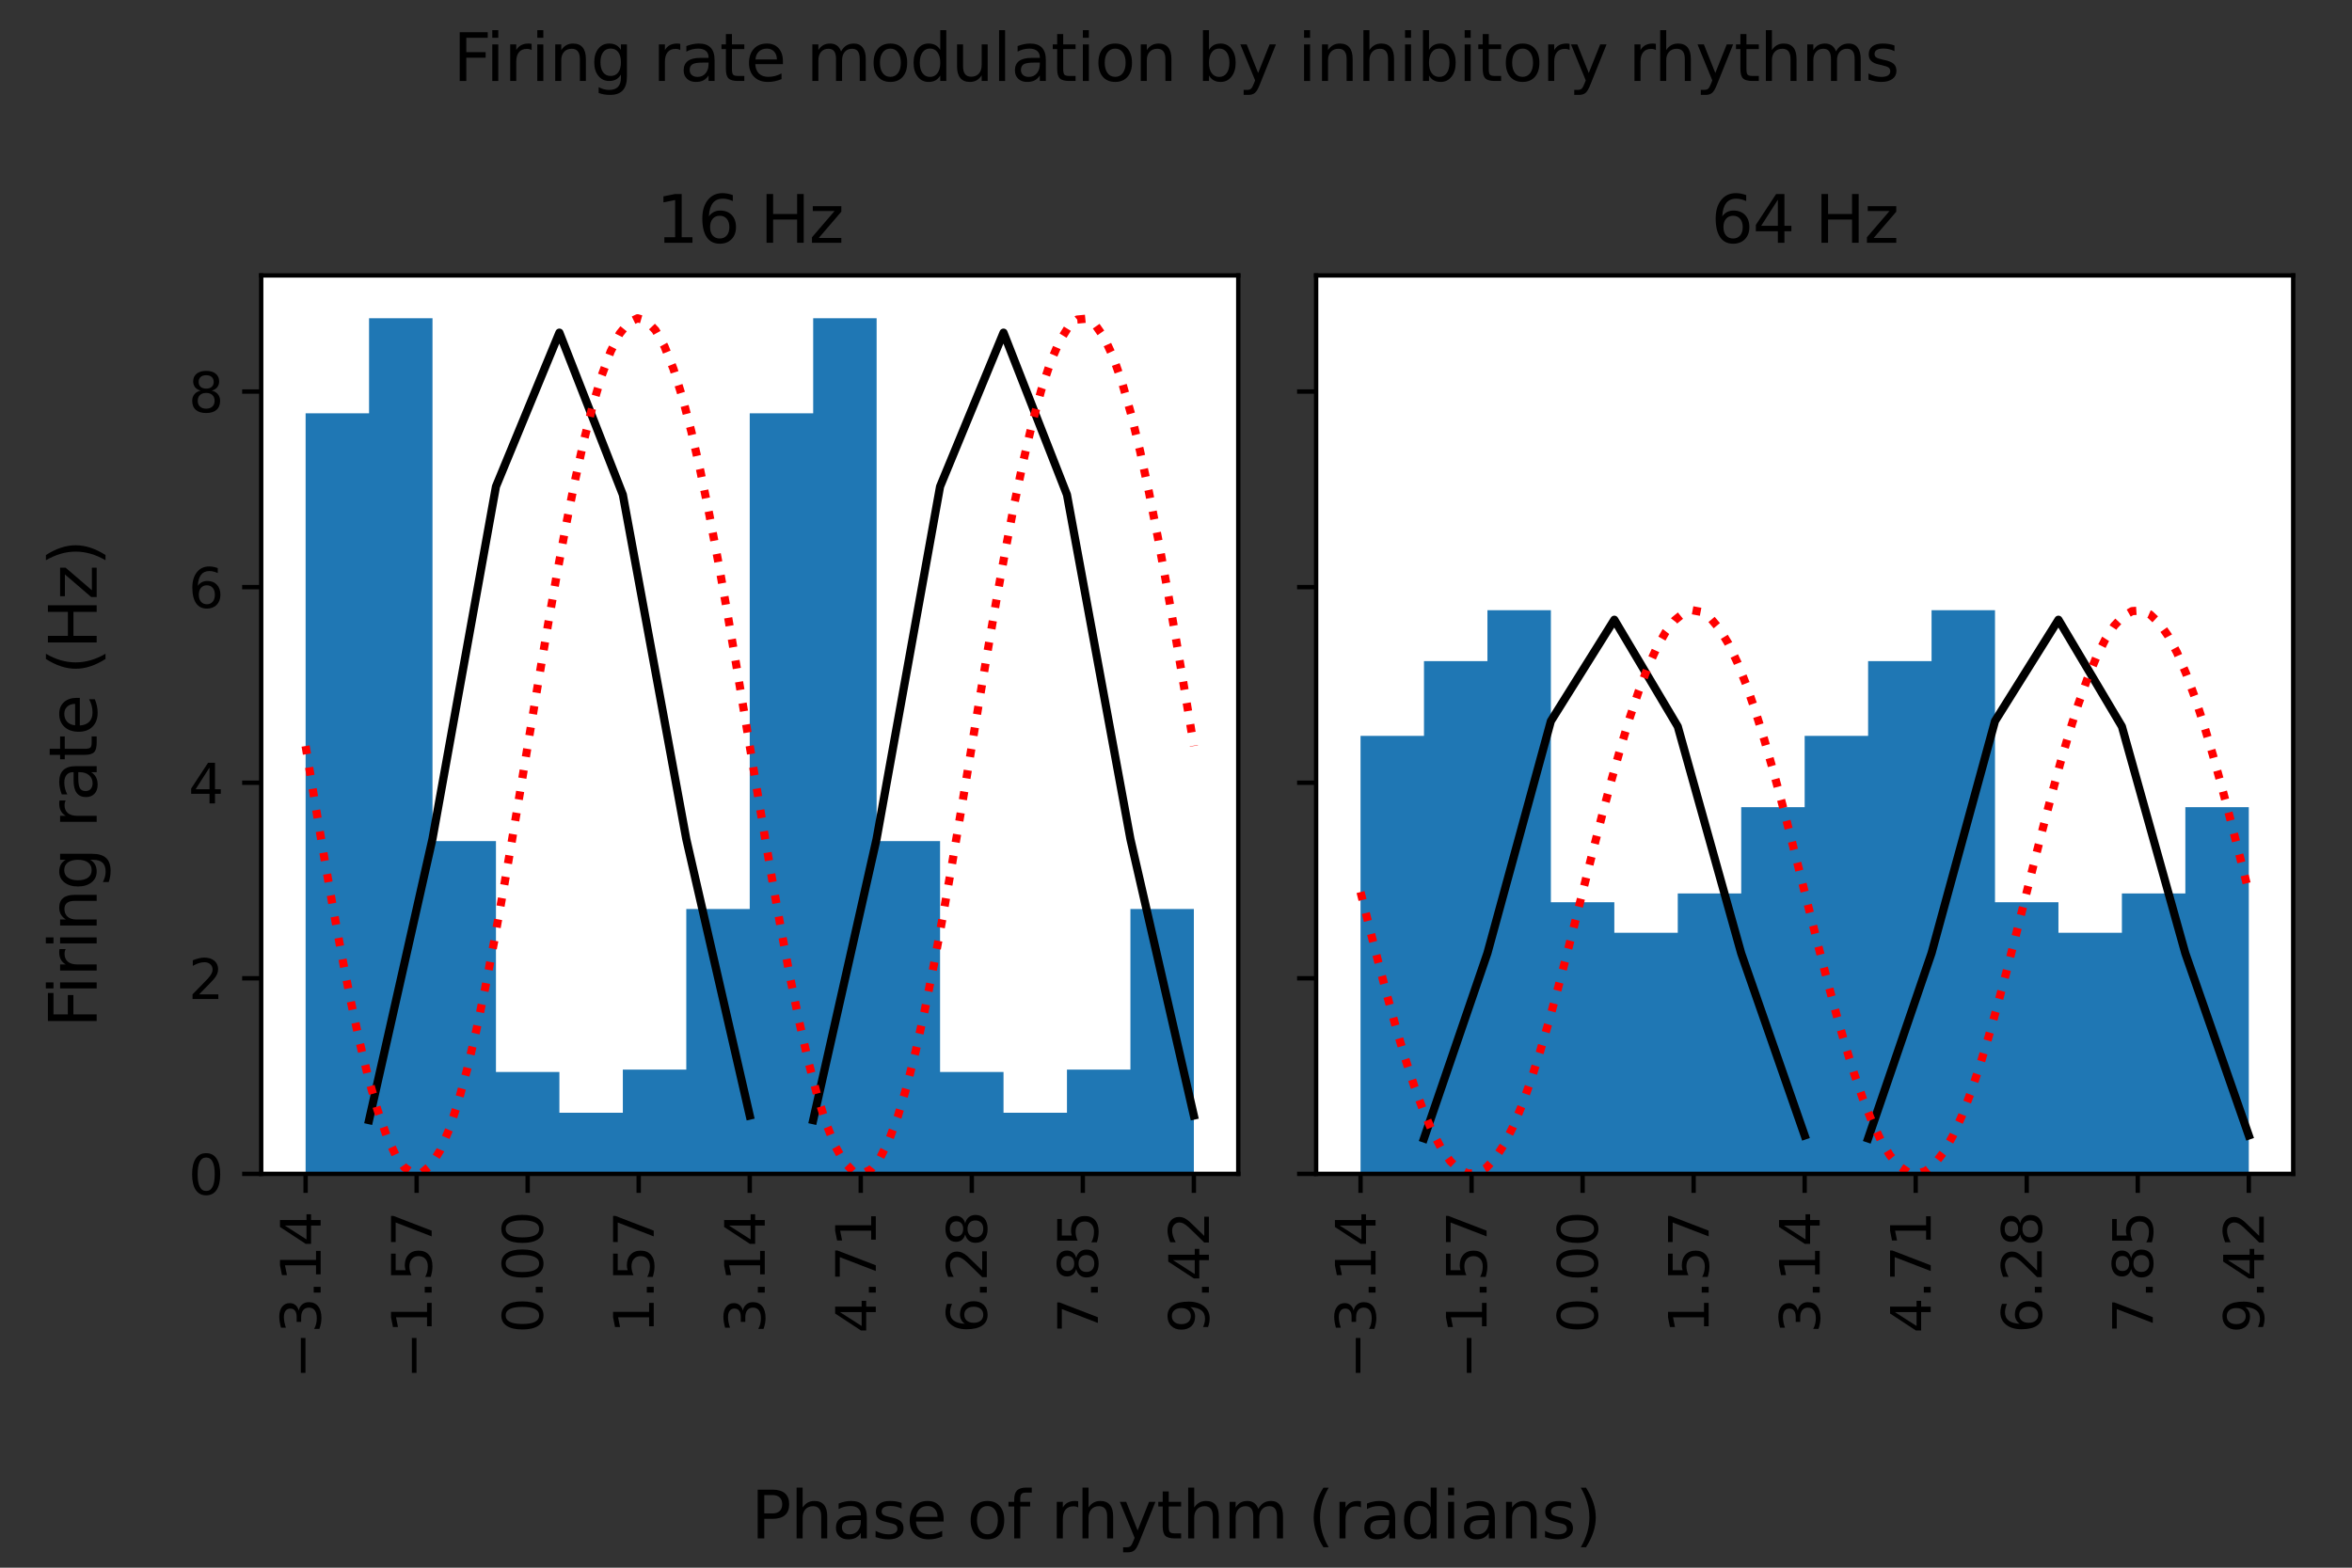 <?xml version="1.0" encoding="utf-8" standalone="no"?>
<!DOCTYPE svg PUBLIC "-//W3C//DTD SVG 1.1//EN"
  "http://www.w3.org/Graphics/SVG/1.1/DTD/svg11.dtd">
<svg xmlns:xlink="http://www.w3.org/1999/xlink" width="432pt" height="288pt" viewBox="0 0 432 288" xmlns="http://www.w3.org/2000/svg" version="1.1">
 <rect x="0" y="0" width="432" height="288" fill="#333333" stroke="none"/>
 <defs>
  <style type="text/css">*{stroke-linejoin: round; stroke-linecap: butt}</style>
 </defs>
 <g id="figure_1">
  <g id="patch_1">
   <path d="M 0 288 
L 432 288 
L 432 0 
L 0 0 
L 0 288 
z
" style="fill: none"/>
  </g>
  <g id="axes_1">
   <g id="patch_2">
    <path d="M 47.975 215.65 
L 227.438 215.65 
L 227.438 50.6 
L 47.975 50.6 
z
" style="fill: #ffffff"/>
   </g>
   <g id="patch_3">
    <path d="M 56.132 215.65 
L 56.132 75.925 
L 67.786 75.925 
L 67.786 58.46 
L 79.439 58.46 
L 79.439 154.52 
L 91.093 154.52 
L 91.093 196.937 
L 102.746 196.937 
L 102.746 204.422 
L 114.399 204.422 
L 114.399 196.497 
L 126.053 196.497 
L 126.053 166.996 
L 137.706 166.996 
L 137.706 75.925 
L 149.36 75.925 
L 149.36 58.46 
L 161.013 58.46 
L 161.013 154.52 
L 172.666 154.52 
L 172.666 196.937 
L 184.32 196.937 
L 184.32 204.422 
L 195.973 204.422 
L 195.973 196.497 
L 207.627 196.497 
L 207.627 166.996 
L 219.28 166.996 
L 219.28 215.65 
" clip-path="url(#p071b1a16ff)" style="fill: #1f77b4"/>
   </g>
   <g id="matplotlib.axis_1">
    <g id="xtick_1">
     <g id="line2d_1">
      <defs>
       <path id="m18dd0e3ce3" d="M 0 0 
L 0 3.5 
" style="stroke: #000000; stroke-width: 0.8"/>
      </defs>
      <g>
       <use xlink:href="#m18dd0e3ce3" x="56.132" y="215.65" style="stroke: #000000; stroke-width: 0.8"/>
      </g>
     </g>
     <g id="text_1">
      <!-- −3.14 -->
      <g transform="translate(58.892 253.295)rotate(-90)scale(0.1 -0.1)">
       <defs>
        <path id="DejaVuSans-2212" d="M 678 2272 
L 4684 2272 
L 4684 1741 
L 678 1741 
L 678 2272 
z
" transform="scale(0.016)"/>
        <path id="DejaVuSans-33" d="M 2597 2516 
Q 3050 2419 3304 2112 
Q 3559 1806 3559 1356 
Q 3559 666 3084 287 
Q 2609 -91 1734 -91 
Q 1441 -91 1130 -33 
Q 819 25 488 141 
L 488 750 
Q 750 597 1062 519 
Q 1375 441 1716 441 
Q 2309 441 2620 675 
Q 2931 909 2931 1356 
Q 2931 1769 2642 2001 
Q 2353 2234 1838 2234 
L 1294 2234 
L 1294 2753 
L 1863 2753 
Q 2328 2753 2575 2939 
Q 2822 3125 2822 3475 
Q 2822 3834 2567 4026 
Q 2313 4219 1838 4219 
Q 1578 4219 1281 4162 
Q 984 4106 628 3988 
L 628 4550 
Q 988 4650 1302 4700 
Q 1616 4750 1894 4750 
Q 2613 4750 3031 4423 
Q 3450 4097 3450 3541 
Q 3450 3153 3228 2886 
Q 3006 2619 2597 2516 
z
" transform="scale(0.016)"/>
        <path id="DejaVuSans-2e" d="M 684 794 
L 1344 794 
L 1344 0 
L 684 0 
L 684 794 
z
" transform="scale(0.016)"/>
        <path id="DejaVuSans-31" d="M 794 531 
L 1825 531 
L 1825 4091 
L 703 3866 
L 703 4441 
L 1819 4666 
L 2450 4666 
L 2450 531 
L 3481 531 
L 3481 0 
L 794 0 
L 794 531 
z
" transform="scale(0.016)"/>
        <path id="DejaVuSans-34" d="M 2419 4116 
L 825 1625 
L 2419 1625 
L 2419 4116 
z
M 2253 4666 
L 3047 4666 
L 3047 1625 
L 3713 1625 
L 3713 1100 
L 3047 1100 
L 3047 0 
L 2419 0 
L 2419 1100 
L 313 1100 
L 313 1709 
L 2253 4666 
z
" transform="scale(0.016)"/>
       </defs>
       <use xlink:href="#DejaVuSans-2212"/>
       <use xlink:href="#DejaVuSans-33" x="83.789"/>
       <use xlink:href="#DejaVuSans-2e" x="147.412"/>
       <use xlink:href="#DejaVuSans-31" x="179.199"/>
       <use xlink:href="#DejaVuSans-34" x="242.822"/>
      </g>
     </g>
    </g>
    <g id="xtick_2">
     <g id="line2d_2">
      <g>
       <use xlink:href="#m18dd0e3ce3" x="76.526" y="215.65" style="stroke: #000000; stroke-width: 0.8"/>
      </g>
     </g>
     <g id="text_2">
      <!-- −1.57 -->
      <g transform="translate(79.285 253.295)rotate(-90)scale(0.1 -0.1)">
       <defs>
        <path id="DejaVuSans-35" d="M 691 4666 
L 3169 4666 
L 3169 4134 
L 1269 4134 
L 1269 2991 
Q 1406 3038 1543 3061 
Q 1681 3084 1819 3084 
Q 2600 3084 3056 2656 
Q 3513 2228 3513 1497 
Q 3513 744 3044 326 
Q 2575 -91 1722 -91 
Q 1428 -91 1123 -41 
Q 819 9 494 109 
L 494 744 
Q 775 591 1075 516 
Q 1375 441 1709 441 
Q 2250 441 2565 725 
Q 2881 1009 2881 1497 
Q 2881 1984 2565 2268 
Q 2250 2553 1709 2553 
Q 1456 2553 1204 2497 
Q 953 2441 691 2322 
L 691 4666 
z
" transform="scale(0.016)"/>
        <path id="DejaVuSans-37" d="M 525 4666 
L 3525 4666 
L 3525 4397 
L 1831 0 
L 1172 0 
L 2766 4134 
L 525 4134 
L 525 4666 
z
" transform="scale(0.016)"/>
       </defs>
       <use xlink:href="#DejaVuSans-2212"/>
       <use xlink:href="#DejaVuSans-31" x="83.789"/>
       <use xlink:href="#DejaVuSans-2e" x="147.412"/>
       <use xlink:href="#DejaVuSans-35" x="179.199"/>
       <use xlink:href="#DejaVuSans-37" x="242.822"/>
      </g>
     </g>
    </g>
    <g id="xtick_3">
     <g id="line2d_3">
      <g>
       <use xlink:href="#m18dd0e3ce3" x="96.919" y="215.65" style="stroke: #000000; stroke-width: 0.8"/>
      </g>
     </g>
     <g id="text_3">
      <!-- 0.00 -->
      <g transform="translate(99.679 244.916)rotate(-90)scale(0.1 -0.1)">
       <defs>
        <path id="DejaVuSans-30" d="M 2034 4250 
Q 1547 4250 1301 3770 
Q 1056 3291 1056 2328 
Q 1056 1369 1301 889 
Q 1547 409 2034 409 
Q 2525 409 2770 889 
Q 3016 1369 3016 2328 
Q 3016 3291 2770 3770 
Q 2525 4250 2034 4250 
z
M 2034 4750 
Q 2819 4750 3233 4129 
Q 3647 3509 3647 2328 
Q 3647 1150 3233 529 
Q 2819 -91 2034 -91 
Q 1250 -91 836 529 
Q 422 1150 422 2328 
Q 422 3509 836 4129 
Q 1250 4750 2034 4750 
z
" transform="scale(0.016)"/>
       </defs>
       <use xlink:href="#DejaVuSans-30"/>
       <use xlink:href="#DejaVuSans-2e" x="63.623"/>
       <use xlink:href="#DejaVuSans-30" x="95.41"/>
       <use xlink:href="#DejaVuSans-30" x="159.033"/>
      </g>
     </g>
    </g>
    <g id="xtick_4">
     <g id="line2d_4">
      <g>
       <use xlink:href="#m18dd0e3ce3" x="117.313" y="215.65" style="stroke: #000000; stroke-width: 0.8"/>
      </g>
     </g>
     <g id="text_4">
      <!-- 1.57 -->
      <g transform="translate(120.072 244.916)rotate(-90)scale(0.1 -0.1)">
       <use xlink:href="#DejaVuSans-31"/>
       <use xlink:href="#DejaVuSans-2e" x="63.623"/>
       <use xlink:href="#DejaVuSans-35" x="95.41"/>
       <use xlink:href="#DejaVuSans-37" x="159.033"/>
      </g>
     </g>
    </g>
    <g id="xtick_5">
     <g id="line2d_5">
      <g>
       <use xlink:href="#m18dd0e3ce3" x="137.706" y="215.65" style="stroke: #000000; stroke-width: 0.8"/>
      </g>
     </g>
     <g id="text_5">
      <!-- 3.14 -->
      <g transform="translate(140.466 244.916)rotate(-90)scale(0.1 -0.1)">
       <use xlink:href="#DejaVuSans-33"/>
       <use xlink:href="#DejaVuSans-2e" x="63.623"/>
       <use xlink:href="#DejaVuSans-31" x="95.41"/>
       <use xlink:href="#DejaVuSans-34" x="159.033"/>
      </g>
     </g>
    </g>
    <g id="xtick_6">
     <g id="line2d_6">
      <g>
       <use xlink:href="#m18dd0e3ce3" x="158.1" y="215.65" style="stroke: #000000; stroke-width: 0.8"/>
      </g>
     </g>
     <g id="text_6">
      <!-- 4.71 -->
      <g transform="translate(160.859 244.916)rotate(-90)scale(0.1 -0.1)">
       <use xlink:href="#DejaVuSans-34"/>
       <use xlink:href="#DejaVuSans-2e" x="63.623"/>
       <use xlink:href="#DejaVuSans-37" x="95.41"/>
       <use xlink:href="#DejaVuSans-31" x="159.033"/>
      </g>
     </g>
    </g>
    <g id="xtick_7">
     <g id="line2d_7">
      <g>
       <use xlink:href="#m18dd0e3ce3" x="178.493" y="215.65" style="stroke: #000000; stroke-width: 0.8"/>
      </g>
     </g>
     <g id="text_7">
      <!-- 6.28 -->
      <g transform="translate(181.253 244.916)rotate(-90)scale(0.1 -0.1)">
       <defs>
        <path id="DejaVuSans-36" d="M 2113 2584 
Q 1688 2584 1439 2293 
Q 1191 2003 1191 1497 
Q 1191 994 1439 701 
Q 1688 409 2113 409 
Q 2538 409 2786 701 
Q 3034 994 3034 1497 
Q 3034 2003 2786 2293 
Q 2538 2584 2113 2584 
z
M 3366 4563 
L 3366 3988 
Q 3128 4100 2886 4159 
Q 2644 4219 2406 4219 
Q 1781 4219 1451 3797 
Q 1122 3375 1075 2522 
Q 1259 2794 1537 2939 
Q 1816 3084 2150 3084 
Q 2853 3084 3261 2657 
Q 3669 2231 3669 1497 
Q 3669 778 3244 343 
Q 2819 -91 2113 -91 
Q 1303 -91 875 529 
Q 447 1150 447 2328 
Q 447 3434 972 4092 
Q 1497 4750 2381 4750 
Q 2619 4750 2861 4703 
Q 3103 4656 3366 4563 
z
" transform="scale(0.016)"/>
        <path id="DejaVuSans-32" d="M 1228 531 
L 3431 531 
L 3431 0 
L 469 0 
L 469 531 
Q 828 903 1448 1529 
Q 2069 2156 2228 2338 
Q 2531 2678 2651 2914 
Q 2772 3150 2772 3378 
Q 2772 3750 2511 3984 
Q 2250 4219 1831 4219 
Q 1534 4219 1204 4116 
Q 875 4013 500 3803 
L 500 4441 
Q 881 4594 1212 4672 
Q 1544 4750 1819 4750 
Q 2544 4750 2975 4387 
Q 3406 4025 3406 3419 
Q 3406 3131 3298 2873 
Q 3191 2616 2906 2266 
Q 2828 2175 2409 1742 
Q 1991 1309 1228 531 
z
" transform="scale(0.016)"/>
        <path id="DejaVuSans-38" d="M 2034 2216 
Q 1584 2216 1326 1975 
Q 1069 1734 1069 1313 
Q 1069 891 1326 650 
Q 1584 409 2034 409 
Q 2484 409 2743 651 
Q 3003 894 3003 1313 
Q 3003 1734 2745 1975 
Q 2488 2216 2034 2216 
z
M 1403 2484 
Q 997 2584 770 2862 
Q 544 3141 544 3541 
Q 544 4100 942 4425 
Q 1341 4750 2034 4750 
Q 2731 4750 3128 4425 
Q 3525 4100 3525 3541 
Q 3525 3141 3298 2862 
Q 3072 2584 2669 2484 
Q 3125 2378 3379 2068 
Q 3634 1759 3634 1313 
Q 3634 634 3220 271 
Q 2806 -91 2034 -91 
Q 1263 -91 848 271 
Q 434 634 434 1313 
Q 434 1759 690 2068 
Q 947 2378 1403 2484 
z
M 1172 3481 
Q 1172 3119 1398 2916 
Q 1625 2713 2034 2713 
Q 2441 2713 2670 2916 
Q 2900 3119 2900 3481 
Q 2900 3844 2670 4047 
Q 2441 4250 2034 4250 
Q 1625 4250 1398 4047 
Q 1172 3844 1172 3481 
z
" transform="scale(0.016)"/>
       </defs>
       <use xlink:href="#DejaVuSans-36"/>
       <use xlink:href="#DejaVuSans-2e" x="63.623"/>
       <use xlink:href="#DejaVuSans-32" x="95.41"/>
       <use xlink:href="#DejaVuSans-38" x="159.033"/>
      </g>
     </g>
    </g>
    <g id="xtick_8">
     <g id="line2d_8">
      <g>
       <use xlink:href="#m18dd0e3ce3" x="198.887" y="215.65" style="stroke: #000000; stroke-width: 0.8"/>
      </g>
     </g>
     <g id="text_8">
      <!-- 7.85 -->
      <g transform="translate(201.646 244.916)rotate(-90)scale(0.1 -0.1)">
       <use xlink:href="#DejaVuSans-37"/>
       <use xlink:href="#DejaVuSans-2e" x="63.623"/>
       <use xlink:href="#DejaVuSans-38" x="95.41"/>
       <use xlink:href="#DejaVuSans-35" x="159.033"/>
      </g>
     </g>
    </g>
    <g id="xtick_9">
     <g id="line2d_9">
      <g>
       <use xlink:href="#m18dd0e3ce3" x="219.28" y="215.65" style="stroke: #000000; stroke-width: 0.8"/>
      </g>
     </g>
     <g id="text_9">
      <!-- 9.42 -->
      <g transform="translate(222.039 244.916)rotate(-90)scale(0.1 -0.1)">
       <defs>
        <path id="DejaVuSans-39" d="M 703 97 
L 703 672 
Q 941 559 1184 500 
Q 1428 441 1663 441 
Q 2288 441 2617 861 
Q 2947 1281 2994 2138 
Q 2813 1869 2534 1725 
Q 2256 1581 1919 1581 
Q 1219 1581 811 2004 
Q 403 2428 403 3163 
Q 403 3881 828 4315 
Q 1253 4750 1959 4750 
Q 2769 4750 3195 4129 
Q 3622 3509 3622 2328 
Q 3622 1225 3098 567 
Q 2575 -91 1691 -91 
Q 1453 -91 1209 -44 
Q 966 3 703 97 
z
M 1959 2075 
Q 2384 2075 2632 2365 
Q 2881 2656 2881 3163 
Q 2881 3666 2632 3958 
Q 2384 4250 1959 4250 
Q 1534 4250 1286 3958 
Q 1038 3666 1038 3163 
Q 1038 2656 1286 2365 
Q 1534 2075 1959 2075 
z
" transform="scale(0.016)"/>
       </defs>
       <use xlink:href="#DejaVuSans-39"/>
       <use xlink:href="#DejaVuSans-2e" x="63.623"/>
       <use xlink:href="#DejaVuSans-34" x="95.41"/>
       <use xlink:href="#DejaVuSans-32" x="159.033"/>
      </g>
     </g>
    </g>
   </g>
   <g id="matplotlib.axis_2">
    <g id="ytick_1">
     <g id="line2d_10">
      <defs>
       <path id="m02d0a3c143" d="M 0 0 
L -3.5 0 
" style="stroke: #000000; stroke-width: 0.8"/>
      </defs>
      <g>
       <use xlink:href="#m02d0a3c143" x="47.975" y="215.65" style="stroke: #000000; stroke-width: 0.8"/>
      </g>
     </g>
     <g id="text_10">
      <!-- 0 -->
      <g transform="translate(34.612 219.449)scale(0.1 -0.1)">
       <use xlink:href="#DejaVuSans-30"/>
      </g>
     </g>
    </g>
    <g id="ytick_2">
     <g id="line2d_11">
      <g>
       <use xlink:href="#m02d0a3c143" x="47.975" y="179.721" style="stroke: #000000; stroke-width: 0.8"/>
      </g>
     </g>
     <g id="text_11">
      <!-- 2 -->
      <g transform="translate(34.612 183.52)scale(0.1 -0.1)">
       <use xlink:href="#DejaVuSans-32"/>
      </g>
     </g>
    </g>
    <g id="ytick_3">
     <g id="line2d_12">
      <g>
       <use xlink:href="#m02d0a3c143" x="47.975" y="143.791" style="stroke: #000000; stroke-width: 0.8"/>
      </g>
     </g>
     <g id="text_12">
      <!-- 4 -->
      <g transform="translate(34.612 147.591)scale(0.1 -0.1)">
       <use xlink:href="#DejaVuSans-34"/>
      </g>
     </g>
    </g>
    <g id="ytick_4">
     <g id="line2d_13">
      <g>
       <use xlink:href="#m02d0a3c143" x="47.975" y="107.862" style="stroke: #000000; stroke-width: 0.8"/>
      </g>
     </g>
     <g id="text_13">
      <!-- 6 -->
      <g transform="translate(34.612 111.661)scale(0.1 -0.1)">
       <use xlink:href="#DejaVuSans-36"/>
      </g>
     </g>
    </g>
    <g id="ytick_5">
     <g id="line2d_14">
      <g>
       <use xlink:href="#m02d0a3c143" x="47.975" y="71.933" style="stroke: #000000; stroke-width: 0.8"/>
      </g>
     </g>
     <g id="text_14">
      <!-- 8 -->
      <g transform="translate(34.612 75.732)scale(0.1 -0.1)">
       <use xlink:href="#DejaVuSans-38"/>
      </g>
     </g>
    </g>
   </g>
   <g id="line2d_15">
    <path d="M 67.786 205.776 
L 79.439 154.088 
L 91.093 89.382 
L 102.746 61.111 
L 114.399 90.883 
L 126.053 154.152 
L 137.706 204.942 
M 149.36 205.776 
L 161.013 154.088 
L 172.666 89.382 
L 184.32 61.111 
L 195.973 90.883 
L 207.627 154.152 
L 219.28 204.942 
" clip-path="url(#p071b1a16ff)" style="fill: none; stroke: #000000; stroke-width: 1.5; stroke-linecap: square"/>
   </g>
   <g id="line2d_16">
    <path d="M 56.132 137.055 
L 57.78 147.004 
L 59.428 156.794 
L 61.076 166.266 
L 62.724 175.268 
L 64.372 183.655 
L 66.02 191.292 
L 67.668 198.056 
L 69.316 203.839 
L 70.964 208.548 
L 72.612 212.106 
L 74.26 214.456 
L 75.908 215.561 
L 77.556 215.403 
L 79.204 213.984 
L 80.852 211.327 
L 82.5 207.476 
L 84.148 202.491 
L 85.796 196.453 
L 87.444 189.46 
L 89.092 181.623 
L 90.739 173.069 
L 92.387 163.936 
L 94.035 154.37 
L 95.683 144.526 
L 97.331 134.561 
L 98.979 124.637 
L 100.627 114.912 
L 102.275 105.544 
L 103.923 96.682 
L 105.571 88.47 
L 107.219 81.04 
L 108.867 74.512 
L 110.515 68.989 
L 112.163 64.562 
L 113.811 61.301 
L 115.459 59.26 
L 117.107 58.469 
L 118.755 58.944 
L 120.403 60.675 
L 122.051 63.635 
L 123.699 67.777 
L 125.347 73.033 
L 126.995 79.319 
L 128.642 86.535 
L 130.29 94.563 
L 131.938 103.275 
L 133.586 112.53 
L 135.234 122.181 
L 136.882 132.07 
L 138.53 142.04 
L 140.178 151.929 
L 141.826 161.579 
L 143.474 170.835 
L 145.122 179.547 
L 146.77 187.575 
L 148.418 194.79 
L 150.066 201.077 
L 151.714 206.333 
L 153.362 210.474 
L 155.01 213.435 
L 156.658 215.166 
L 158.306 215.64 
L 159.954 214.85 
L 161.602 212.808 
L 163.25 209.547 
L 164.898 205.12 
L 166.545 199.598 
L 168.193 193.069 
L 169.841 185.639 
L 171.489 177.427 
L 173.137 168.566 
L 174.785 159.198 
L 176.433 149.473 
L 178.081 139.548 
L 179.729 129.584 
L 181.377 119.739 
L 183.025 110.174 
L 184.673 101.04 
L 186.321 92.487 
L 187.969 84.65 
L 189.617 77.656 
L 191.265 71.619 
L 192.913 66.634 
L 194.561 62.782 
L 196.209 60.126 
L 197.857 58.707 
L 199.505 58.549 
L 201.153 59.654 
L 202.801 62.004 
L 204.449 65.562 
L 206.096 70.27 
L 207.744 76.053 
L 209.392 82.818 
L 211.04 90.455 
L 212.688 98.842 
L 214.336 107.844 
L 215.984 117.316 
L 217.632 127.105 
L 219.28 137.055 
" clip-path="url(#p071b1a16ff)" style="fill: none; stroke-dasharray: 1.5,2.475; stroke-dashoffset: 0; stroke: #ff0000; stroke-width: 1.5"/>
   </g>
   <g id="patch_4">
    <path d="M 47.975 215.65 
L 47.975 50.6 
" style="fill: none; stroke: #000000; stroke-width: 0.8; stroke-linejoin: miter; stroke-linecap: square"/>
   </g>
   <g id="patch_5">
    <path d="M 227.438 215.65 
L 227.438 50.6 
" style="fill: none; stroke: #000000; stroke-width: 0.8; stroke-linejoin: miter; stroke-linecap: square"/>
   </g>
   <g id="patch_6">
    <path d="M 47.975 215.65 
L 227.438 215.65 
" style="fill: none; stroke: #000000; stroke-width: 0.8; stroke-linejoin: miter; stroke-linecap: square"/>
   </g>
   <g id="patch_7">
    <path d="M 47.975 50.6 
L 227.438 50.6 
" style="fill: none; stroke: #000000; stroke-width: 0.8; stroke-linejoin: miter; stroke-linecap: square"/>
   </g>
   <g id="text_15">
    <!-- 16 Hz -->
    <g transform="translate(120.503 44.6)scale(0.12 -0.12)">
     <defs>
      <path id="DejaVuSans-20" transform="scale(0.016)"/>
      <path id="DejaVuSans-48" d="M 628 4666 
L 1259 4666 
L 1259 2753 
L 3553 2753 
L 3553 4666 
L 4184 4666 
L 4184 0 
L 3553 0 
L 3553 2222 
L 1259 2222 
L 1259 0 
L 628 0 
L 628 4666 
z
" transform="scale(0.016)"/>
      <path id="DejaVuSans-7a" d="M 353 3500 
L 3084 3500 
L 3084 2975 
L 922 459 
L 3084 459 
L 3084 0 
L 275 0 
L 275 525 
L 2438 3041 
L 353 3041 
L 353 3500 
z
" transform="scale(0.016)"/>
     </defs>
     <use xlink:href="#DejaVuSans-31"/>
     <use xlink:href="#DejaVuSans-36" x="63.623"/>
     <use xlink:href="#DejaVuSans-20" x="127.246"/>
     <use xlink:href="#DejaVuSans-48" x="159.033"/>
     <use xlink:href="#DejaVuSans-7a" x="234.229"/>
    </g>
   </g>
  </g>
  <g id="axes_2">
   <g id="patch_8">
    <path d="M 241.738 215.65 
L 421.2 215.65 
L 421.2 50.6 
L 241.738 50.6 
z
" style="fill: #ffffff"/>
   </g>
   <g id="patch_9">
    <path d="M 249.895 215.65 
L 249.895 135.183 
L 261.548 135.183 
L 261.548 121.46 
L 273.202 121.46 
L 273.202 112.104 
L 284.855 112.104 
L 284.855 165.748 
L 296.509 165.748 
L 296.509 171.362 
L 308.162 171.362 
L 308.162 164.134 
L 319.815 164.134 
L 319.815 148.283 
L 331.469 148.283 
L 331.469 135.183 
L 343.122 135.183 
L 343.122 121.46 
L 354.776 121.46 
L 354.776 112.104 
L 366.429 112.104 
L 366.429 165.748 
L 378.082 165.748 
L 378.082 171.362 
L 389.736 171.362 
L 389.736 164.134 
L 401.389 164.134 
L 401.389 148.283 
L 413.043 148.283 
L 413.043 215.65 
" clip-path="url(#pae9192822e)" style="fill: #1f77b4"/>
   </g>
   <g id="matplotlib.axis_3">
    <g id="xtick_10">
     <g id="line2d_17">
      <g>
       <use xlink:href="#m18dd0e3ce3" x="249.895" y="215.65" style="stroke: #000000; stroke-width: 0.8"/>
      </g>
     </g>
     <g id="text_16">
      <!-- −3.14 -->
      <g transform="translate(252.654 253.295)rotate(-90)scale(0.1 -0.1)">
       <use xlink:href="#DejaVuSans-2212"/>
       <use xlink:href="#DejaVuSans-33" x="83.789"/>
       <use xlink:href="#DejaVuSans-2e" x="147.412"/>
       <use xlink:href="#DejaVuSans-31" x="179.199"/>
       <use xlink:href="#DejaVuSans-34" x="242.822"/>
      </g>
     </g>
    </g>
    <g id="xtick_11">
     <g id="line2d_18">
      <g>
       <use xlink:href="#m18dd0e3ce3" x="270.288" y="215.65" style="stroke: #000000; stroke-width: 0.8"/>
      </g>
     </g>
     <g id="text_17">
      <!-- −1.57 -->
      <g transform="translate(273.048 253.295)rotate(-90)scale(0.1 -0.1)">
       <use xlink:href="#DejaVuSans-2212"/>
       <use xlink:href="#DejaVuSans-31" x="83.789"/>
       <use xlink:href="#DejaVuSans-2e" x="147.412"/>
       <use xlink:href="#DejaVuSans-35" x="179.199"/>
       <use xlink:href="#DejaVuSans-37" x="242.822"/>
      </g>
     </g>
    </g>
    <g id="xtick_12">
     <g id="line2d_19">
      <g>
       <use xlink:href="#m18dd0e3ce3" x="290.682" y="215.65" style="stroke: #000000; stroke-width: 0.8"/>
      </g>
     </g>
     <g id="text_18">
      <!-- 0.00 -->
      <g transform="translate(293.441 244.916)rotate(-90)scale(0.1 -0.1)">
       <use xlink:href="#DejaVuSans-30"/>
       <use xlink:href="#DejaVuSans-2e" x="63.623"/>
       <use xlink:href="#DejaVuSans-30" x="95.41"/>
       <use xlink:href="#DejaVuSans-30" x="159.033"/>
      </g>
     </g>
    </g>
    <g id="xtick_13">
     <g id="line2d_20">
      <g>
       <use xlink:href="#m18dd0e3ce3" x="311.075" y="215.65" style="stroke: #000000; stroke-width: 0.8"/>
      </g>
     </g>
     <g id="text_19">
      <!-- 1.57 -->
      <g transform="translate(313.835 244.916)rotate(-90)scale(0.1 -0.1)">
       <use xlink:href="#DejaVuSans-31"/>
       <use xlink:href="#DejaVuSans-2e" x="63.623"/>
       <use xlink:href="#DejaVuSans-35" x="95.41"/>
       <use xlink:href="#DejaVuSans-37" x="159.033"/>
      </g>
     </g>
    </g>
    <g id="xtick_14">
     <g id="line2d_21">
      <g>
       <use xlink:href="#m18dd0e3ce3" x="331.469" y="215.65" style="stroke: #000000; stroke-width: 0.8"/>
      </g>
     </g>
     <g id="text_20">
      <!-- 3.14 -->
      <g transform="translate(334.228 244.916)rotate(-90)scale(0.1 -0.1)">
       <use xlink:href="#DejaVuSans-33"/>
       <use xlink:href="#DejaVuSans-2e" x="63.623"/>
       <use xlink:href="#DejaVuSans-31" x="95.41"/>
       <use xlink:href="#DejaVuSans-34" x="159.033"/>
      </g>
     </g>
    </g>
    <g id="xtick_15">
     <g id="line2d_22">
      <g>
       <use xlink:href="#m18dd0e3ce3" x="351.862" y="215.65" style="stroke: #000000; stroke-width: 0.8"/>
      </g>
     </g>
     <g id="text_21">
      <!-- 4.71 -->
      <g transform="translate(354.622 244.916)rotate(-90)scale(0.1 -0.1)">
       <use xlink:href="#DejaVuSans-34"/>
       <use xlink:href="#DejaVuSans-2e" x="63.623"/>
       <use xlink:href="#DejaVuSans-37" x="95.41"/>
       <use xlink:href="#DejaVuSans-31" x="159.033"/>
      </g>
     </g>
    </g>
    <g id="xtick_16">
     <g id="line2d_23">
      <g>
       <use xlink:href="#m18dd0e3ce3" x="372.256" y="215.65" style="stroke: #000000; stroke-width: 0.8"/>
      </g>
     </g>
     <g id="text_22">
      <!-- 6.28 -->
      <g transform="translate(375.015 244.916)rotate(-90)scale(0.1 -0.1)">
       <use xlink:href="#DejaVuSans-36"/>
       <use xlink:href="#DejaVuSans-2e" x="63.623"/>
       <use xlink:href="#DejaVuSans-32" x="95.41"/>
       <use xlink:href="#DejaVuSans-38" x="159.033"/>
      </g>
     </g>
    </g>
    <g id="xtick_17">
     <g id="line2d_24">
      <g>
       <use xlink:href="#m18dd0e3ce3" x="392.649" y="215.65" style="stroke: #000000; stroke-width: 0.8"/>
      </g>
     </g>
     <g id="text_23">
      <!-- 7.85 -->
      <g transform="translate(395.409 244.916)rotate(-90)scale(0.1 -0.1)">
       <use xlink:href="#DejaVuSans-37"/>
       <use xlink:href="#DejaVuSans-2e" x="63.623"/>
       <use xlink:href="#DejaVuSans-38" x="95.41"/>
       <use xlink:href="#DejaVuSans-35" x="159.033"/>
      </g>
     </g>
    </g>
    <g id="xtick_18">
     <g id="line2d_25">
      <g>
       <use xlink:href="#m18dd0e3ce3" x="413.043" y="215.65" style="stroke: #000000; stroke-width: 0.8"/>
      </g>
     </g>
     <g id="text_24">
      <!-- 9.42 -->
      <g transform="translate(415.802 244.916)rotate(-90)scale(0.1 -0.1)">
       <use xlink:href="#DejaVuSans-39"/>
       <use xlink:href="#DejaVuSans-2e" x="63.623"/>
       <use xlink:href="#DejaVuSans-34" x="95.41"/>
       <use xlink:href="#DejaVuSans-32" x="159.033"/>
      </g>
     </g>
    </g>
   </g>
   <g id="matplotlib.axis_4">
    <g id="ytick_6">
     <g id="line2d_26">
      <g>
       <use xlink:href="#m02d0a3c143" x="241.738" y="215.65" style="stroke: #000000; stroke-width: 0.8"/>
      </g>
     </g>
    </g>
    <g id="ytick_7">
     <g id="line2d_27">
      <g>
       <use xlink:href="#m02d0a3c143" x="241.738" y="179.721" style="stroke: #000000; stroke-width: 0.8"/>
      </g>
     </g>
    </g>
    <g id="ytick_8">
     <g id="line2d_28">
      <g>
       <use xlink:href="#m02d0a3c143" x="241.738" y="143.791" style="stroke: #000000; stroke-width: 0.8"/>
      </g>
     </g>
    </g>
    <g id="ytick_9">
     <g id="line2d_29">
      <g>
       <use xlink:href="#m02d0a3c143" x="241.738" y="107.862" style="stroke: #000000; stroke-width: 0.8"/>
      </g>
     </g>
    </g>
    <g id="ytick_10">
     <g id="line2d_30">
      <g>
       <use xlink:href="#m02d0a3c143" x="241.738" y="71.933" style="stroke: #000000; stroke-width: 0.8"/>
      </g>
     </g>
    </g>
   </g>
   <g id="line2d_31">
    <path d="M 261.548 209.146 
L 273.202 175.097 
L 284.855 132.473 
L 296.509 113.851 
L 308.162 133.462 
L 319.815 175.139 
L 331.469 208.596 
M 343.122 209.146 
L 354.776 175.097 
L 366.429 132.473 
L 378.082 113.851 
L 389.736 133.462 
L 401.389 175.139 
L 413.043 208.596 
" clip-path="url(#pae9192822e)" style="fill: none; stroke: #000000; stroke-width: 1.5; stroke-linecap: square"/>
   </g>
   <g id="line2d_32">
    <path d="M 249.895 163.877 
L 251.543 170.431 
L 253.191 176.88 
L 254.839 183.119 
L 256.487 189.049 
L 258.135 194.574 
L 259.783 199.604 
L 261.431 204.06 
L 263.079 207.87 
L 264.726 210.971 
L 266.374 213.315 
L 268.022 214.863 
L 269.67 215.591 
L 271.318 215.487 
L 272.966 214.553 
L 274.614 212.803 
L 276.262 210.265 
L 277.91 206.982 
L 279.558 203.004 
L 281.206 198.398 
L 282.854 193.235 
L 284.502 187.601 
L 286.15 181.584 
L 287.798 175.283 
L 289.446 168.798 
L 291.094 162.234 
L 292.742 155.697 
L 294.39 149.291 
L 296.038 143.12 
L 297.686 137.282 
L 299.334 131.873 
L 300.982 126.979 
L 302.63 122.678 
L 304.277 119.04 
L 305.925 116.124 
L 307.573 113.976 
L 309.221 112.631 
L 310.869 112.11 
L 312.517 112.423 
L 314.165 113.563 
L 315.813 115.513 
L 317.461 118.241 
L 319.109 121.704 
L 320.757 125.845 
L 322.405 130.598 
L 324.053 135.886 
L 325.701 141.625 
L 327.349 147.722 
L 328.997 154.079 
L 330.645 160.593 
L 332.293 167.161 
L 333.941 173.675 
L 335.589 180.032 
L 337.237 186.129 
L 338.885 191.868 
L 340.533 197.156 
L 342.18 201.909 
L 343.828 206.05 
L 345.476 209.512 
L 347.124 212.241 
L 348.772 214.191 
L 350.42 215.331 
L 352.068 215.643 
L 353.716 215.123 
L 355.364 213.778 
L 357.012 211.63 
L 358.66 208.714 
L 360.308 205.076 
L 361.956 200.775 
L 363.604 195.881 
L 365.252 190.472 
L 366.9 184.634 
L 368.548 178.463 
L 370.196 172.057 
L 371.844 165.52 
L 373.492 158.956 
L 375.14 152.471 
L 376.788 146.17 
L 378.436 140.153 
L 380.083 134.519 
L 381.731 129.356 
L 383.379 124.749 
L 385.027 120.772 
L 386.675 117.489 
L 388.323 114.951 
L 389.971 113.201 
L 391.619 112.267 
L 393.267 112.163 
L 394.915 112.89 
L 396.563 114.439 
L 398.211 116.783 
L 399.859 119.884 
L 401.507 123.693 
L 403.155 128.149 
L 404.803 133.18 
L 406.451 138.705 
L 408.099 144.635 
L 409.747 150.874 
L 411.395 157.323 
L 413.043 163.877 
" clip-path="url(#pae9192822e)" style="fill: none; stroke-dasharray: 1.5,2.475; stroke-dashoffset: 0; stroke: #ff0000; stroke-width: 1.5"/>
   </g>
   <g id="patch_10">
    <path d="M 241.738 215.65 
L 241.738 50.6 
" style="fill: none; stroke: #000000; stroke-width: 0.8; stroke-linejoin: miter; stroke-linecap: square"/>
   </g>
   <g id="patch_11">
    <path d="M 421.2 215.65 
L 421.2 50.6 
" style="fill: none; stroke: #000000; stroke-width: 0.8; stroke-linejoin: miter; stroke-linecap: square"/>
   </g>
   <g id="patch_12">
    <path d="M 241.738 215.65 
L 421.2 215.65 
" style="fill: none; stroke: #000000; stroke-width: 0.8; stroke-linejoin: miter; stroke-linecap: square"/>
   </g>
   <g id="patch_13">
    <path d="M 241.738 50.6 
L 421.2 50.6 
" style="fill: none; stroke: #000000; stroke-width: 0.8; stroke-linejoin: miter; stroke-linecap: square"/>
   </g>
   <g id="text_25">
    <!-- 64 Hz -->
    <g transform="translate(314.266 44.6)scale(0.12 -0.12)">
     <use xlink:href="#DejaVuSans-36"/>
     <use xlink:href="#DejaVuSans-34" x="63.623"/>
     <use xlink:href="#DejaVuSans-20" x="127.246"/>
     <use xlink:href="#DejaVuSans-48" x="159.033"/>
     <use xlink:href="#DejaVuSans-7a" x="234.229"/>
    </g>
   </g>
  </g>
  <g id="text_26">
   <!-- Firing rate modulation by inhibitory rhythms -->
   <g transform="translate(83.23 14.878)scale(0.12 -0.12)">
    <defs>
     <path id="DejaVuSans-46" d="M 628 4666 
L 3309 4666 
L 3309 4134 
L 1259 4134 
L 1259 2759 
L 3109 2759 
L 3109 2228 
L 1259 2228 
L 1259 0 
L 628 0 
L 628 4666 
z
" transform="scale(0.016)"/>
     <path id="DejaVuSans-69" d="M 603 3500 
L 1178 3500 
L 1178 0 
L 603 0 
L 603 3500 
z
M 603 4863 
L 1178 4863 
L 1178 4134 
L 603 4134 
L 603 4863 
z
" transform="scale(0.016)"/>
     <path id="DejaVuSans-72" d="M 2631 2963 
Q 2534 3019 2420 3045 
Q 2306 3072 2169 3072 
Q 1681 3072 1420 2755 
Q 1159 2438 1159 1844 
L 1159 0 
L 581 0 
L 581 3500 
L 1159 3500 
L 1159 2956 
Q 1341 3275 1631 3429 
Q 1922 3584 2338 3584 
Q 2397 3584 2469 3576 
Q 2541 3569 2628 3553 
L 2631 2963 
z
" transform="scale(0.016)"/>
     <path id="DejaVuSans-6e" d="M 3513 2113 
L 3513 0 
L 2938 0 
L 2938 2094 
Q 2938 2591 2744 2837 
Q 2550 3084 2163 3084 
Q 1697 3084 1428 2787 
Q 1159 2491 1159 1978 
L 1159 0 
L 581 0 
L 581 3500 
L 1159 3500 
L 1159 2956 
Q 1366 3272 1645 3428 
Q 1925 3584 2291 3584 
Q 2894 3584 3203 3211 
Q 3513 2838 3513 2113 
z
" transform="scale(0.016)"/>
     <path id="DejaVuSans-67" d="M 2906 1791 
Q 2906 2416 2648 2759 
Q 2391 3103 1925 3103 
Q 1463 3103 1205 2759 
Q 947 2416 947 1791 
Q 947 1169 1205 825 
Q 1463 481 1925 481 
Q 2391 481 2648 825 
Q 2906 1169 2906 1791 
z
M 3481 434 
Q 3481 -459 3084 -895 
Q 2688 -1331 1869 -1331 
Q 1566 -1331 1297 -1286 
Q 1028 -1241 775 -1147 
L 775 -588 
Q 1028 -725 1275 -790 
Q 1522 -856 1778 -856 
Q 2344 -856 2625 -561 
Q 2906 -266 2906 331 
L 2906 616 
Q 2728 306 2450 153 
Q 2172 0 1784 0 
Q 1141 0 747 490 
Q 353 981 353 1791 
Q 353 2603 747 3093 
Q 1141 3584 1784 3584 
Q 2172 3584 2450 3431 
Q 2728 3278 2906 2969 
L 2906 3500 
L 3481 3500 
L 3481 434 
z
" transform="scale(0.016)"/>
     <path id="DejaVuSans-61" d="M 2194 1759 
Q 1497 1759 1228 1600 
Q 959 1441 959 1056 
Q 959 750 1161 570 
Q 1363 391 1709 391 
Q 2188 391 2477 730 
Q 2766 1069 2766 1631 
L 2766 1759 
L 2194 1759 
z
M 3341 1997 
L 3341 0 
L 2766 0 
L 2766 531 
Q 2569 213 2275 61 
Q 1981 -91 1556 -91 
Q 1019 -91 701 211 
Q 384 513 384 1019 
Q 384 1609 779 1909 
Q 1175 2209 1959 2209 
L 2766 2209 
L 2766 2266 
Q 2766 2663 2505 2880 
Q 2244 3097 1772 3097 
Q 1472 3097 1187 3025 
Q 903 2953 641 2809 
L 641 3341 
Q 956 3463 1253 3523 
Q 1550 3584 1831 3584 
Q 2591 3584 2966 3190 
Q 3341 2797 3341 1997 
z
" transform="scale(0.016)"/>
     <path id="DejaVuSans-74" d="M 1172 4494 
L 1172 3500 
L 2356 3500 
L 2356 3053 
L 1172 3053 
L 1172 1153 
Q 1172 725 1289 603 
Q 1406 481 1766 481 
L 2356 481 
L 2356 0 
L 1766 0 
Q 1100 0 847 248 
Q 594 497 594 1153 
L 594 3053 
L 172 3053 
L 172 3500 
L 594 3500 
L 594 4494 
L 1172 4494 
z
" transform="scale(0.016)"/>
     <path id="DejaVuSans-65" d="M 3597 1894 
L 3597 1613 
L 953 1613 
Q 991 1019 1311 708 
Q 1631 397 2203 397 
Q 2534 397 2845 478 
Q 3156 559 3463 722 
L 3463 178 
Q 3153 47 2828 -22 
Q 2503 -91 2169 -91 
Q 1331 -91 842 396 
Q 353 884 353 1716 
Q 353 2575 817 3079 
Q 1281 3584 2069 3584 
Q 2775 3584 3186 3129 
Q 3597 2675 3597 1894 
z
M 3022 2063 
Q 3016 2534 2758 2815 
Q 2500 3097 2075 3097 
Q 1594 3097 1305 2825 
Q 1016 2553 972 2059 
L 3022 2063 
z
" transform="scale(0.016)"/>
     <path id="DejaVuSans-6d" d="M 3328 2828 
Q 3544 3216 3844 3400 
Q 4144 3584 4550 3584 
Q 5097 3584 5394 3201 
Q 5691 2819 5691 2113 
L 5691 0 
L 5113 0 
L 5113 2094 
Q 5113 2597 4934 2840 
Q 4756 3084 4391 3084 
Q 3944 3084 3684 2787 
Q 3425 2491 3425 1978 
L 3425 0 
L 2847 0 
L 2847 2094 
Q 2847 2600 2669 2842 
Q 2491 3084 2119 3084 
Q 1678 3084 1418 2786 
Q 1159 2488 1159 1978 
L 1159 0 
L 581 0 
L 581 3500 
L 1159 3500 
L 1159 2956 
Q 1356 3278 1631 3431 
Q 1906 3584 2284 3584 
Q 2666 3584 2933 3390 
Q 3200 3197 3328 2828 
z
" transform="scale(0.016)"/>
     <path id="DejaVuSans-6f" d="M 1959 3097 
Q 1497 3097 1228 2736 
Q 959 2375 959 1747 
Q 959 1119 1226 758 
Q 1494 397 1959 397 
Q 2419 397 2687 759 
Q 2956 1122 2956 1747 
Q 2956 2369 2687 2733 
Q 2419 3097 1959 3097 
z
M 1959 3584 
Q 2709 3584 3137 3096 
Q 3566 2609 3566 1747 
Q 3566 888 3137 398 
Q 2709 -91 1959 -91 
Q 1206 -91 779 398 
Q 353 888 353 1747 
Q 353 2609 779 3096 
Q 1206 3584 1959 3584 
z
" transform="scale(0.016)"/>
     <path id="DejaVuSans-64" d="M 2906 2969 
L 2906 4863 
L 3481 4863 
L 3481 0 
L 2906 0 
L 2906 525 
Q 2725 213 2448 61 
Q 2172 -91 1784 -91 
Q 1150 -91 751 415 
Q 353 922 353 1747 
Q 353 2572 751 3078 
Q 1150 3584 1784 3584 
Q 2172 3584 2448 3432 
Q 2725 3281 2906 2969 
z
M 947 1747 
Q 947 1113 1208 752 
Q 1469 391 1925 391 
Q 2381 391 2643 752 
Q 2906 1113 2906 1747 
Q 2906 2381 2643 2742 
Q 2381 3103 1925 3103 
Q 1469 3103 1208 2742 
Q 947 2381 947 1747 
z
" transform="scale(0.016)"/>
     <path id="DejaVuSans-75" d="M 544 1381 
L 544 3500 
L 1119 3500 
L 1119 1403 
Q 1119 906 1312 657 
Q 1506 409 1894 409 
Q 2359 409 2629 706 
Q 2900 1003 2900 1516 
L 2900 3500 
L 3475 3500 
L 3475 0 
L 2900 0 
L 2900 538 
Q 2691 219 2414 64 
Q 2138 -91 1772 -91 
Q 1169 -91 856 284 
Q 544 659 544 1381 
z
M 1991 3584 
L 1991 3584 
z
" transform="scale(0.016)"/>
     <path id="DejaVuSans-6c" d="M 603 4863 
L 1178 4863 
L 1178 0 
L 603 0 
L 603 4863 
z
" transform="scale(0.016)"/>
     <path id="DejaVuSans-62" d="M 3116 1747 
Q 3116 2381 2855 2742 
Q 2594 3103 2138 3103 
Q 1681 3103 1420 2742 
Q 1159 2381 1159 1747 
Q 1159 1113 1420 752 
Q 1681 391 2138 391 
Q 2594 391 2855 752 
Q 3116 1113 3116 1747 
z
M 1159 2969 
Q 1341 3281 1617 3432 
Q 1894 3584 2278 3584 
Q 2916 3584 3314 3078 
Q 3713 2572 3713 1747 
Q 3713 922 3314 415 
Q 2916 -91 2278 -91 
Q 1894 -91 1617 61 
Q 1341 213 1159 525 
L 1159 0 
L 581 0 
L 581 4863 
L 1159 4863 
L 1159 2969 
z
" transform="scale(0.016)"/>
     <path id="DejaVuSans-79" d="M 2059 -325 
Q 1816 -950 1584 -1140 
Q 1353 -1331 966 -1331 
L 506 -1331 
L 506 -850 
L 844 -850 
Q 1081 -850 1212 -737 
Q 1344 -625 1503 -206 
L 1606 56 
L 191 3500 
L 800 3500 
L 1894 763 
L 2988 3500 
L 3597 3500 
L 2059 -325 
z
" transform="scale(0.016)"/>
     <path id="DejaVuSans-68" d="M 3513 2113 
L 3513 0 
L 2938 0 
L 2938 2094 
Q 2938 2591 2744 2837 
Q 2550 3084 2163 3084 
Q 1697 3084 1428 2787 
Q 1159 2491 1159 1978 
L 1159 0 
L 581 0 
L 581 4863 
L 1159 4863 
L 1159 2956 
Q 1366 3272 1645 3428 
Q 1925 3584 2291 3584 
Q 2894 3584 3203 3211 
Q 3513 2838 3513 2113 
z
" transform="scale(0.016)"/>
     <path id="DejaVuSans-73" d="M 2834 3397 
L 2834 2853 
Q 2591 2978 2328 3040 
Q 2066 3103 1784 3103 
Q 1356 3103 1142 2972 
Q 928 2841 928 2578 
Q 928 2378 1081 2264 
Q 1234 2150 1697 2047 
L 1894 2003 
Q 2506 1872 2764 1633 
Q 3022 1394 3022 966 
Q 3022 478 2636 193 
Q 2250 -91 1575 -91 
Q 1294 -91 989 -36 
Q 684 19 347 128 
L 347 722 
Q 666 556 975 473 
Q 1284 391 1588 391 
Q 1994 391 2212 530 
Q 2431 669 2431 922 
Q 2431 1156 2273 1281 
Q 2116 1406 1581 1522 
L 1381 1569 
Q 847 1681 609 1914 
Q 372 2147 372 2553 
Q 372 3047 722 3315 
Q 1072 3584 1716 3584 
Q 2034 3584 2315 3537 
Q 2597 3491 2834 3397 
z
" transform="scale(0.016)"/>
    </defs>
    <use xlink:href="#DejaVuSans-46"/>
    <use xlink:href="#DejaVuSans-69" x="50.27"/>
    <use xlink:href="#DejaVuSans-72" x="78.053"/>
    <use xlink:href="#DejaVuSans-69" x="119.166"/>
    <use xlink:href="#DejaVuSans-6e" x="146.949"/>
    <use xlink:href="#DejaVuSans-67" x="210.328"/>
    <use xlink:href="#DejaVuSans-20" x="273.805"/>
    <use xlink:href="#DejaVuSans-72" x="305.592"/>
    <use xlink:href="#DejaVuSans-61" x="346.705"/>
    <use xlink:href="#DejaVuSans-74" x="407.984"/>
    <use xlink:href="#DejaVuSans-65" x="447.193"/>
    <use xlink:href="#DejaVuSans-20" x="508.717"/>
    <use xlink:href="#DejaVuSans-6d" x="540.504"/>
    <use xlink:href="#DejaVuSans-6f" x="637.916"/>
    <use xlink:href="#DejaVuSans-64" x="699.098"/>
    <use xlink:href="#DejaVuSans-75" x="762.574"/>
    <use xlink:href="#DejaVuSans-6c" x="825.953"/>
    <use xlink:href="#DejaVuSans-61" x="853.736"/>
    <use xlink:href="#DejaVuSans-74" x="915.016"/>
    <use xlink:href="#DejaVuSans-69" x="954.225"/>
    <use xlink:href="#DejaVuSans-6f" x="982.008"/>
    <use xlink:href="#DejaVuSans-6e" x="1043.189"/>
    <use xlink:href="#DejaVuSans-20" x="1106.568"/>
    <use xlink:href="#DejaVuSans-62" x="1138.355"/>
    <use xlink:href="#DejaVuSans-79" x="1201.832"/>
    <use xlink:href="#DejaVuSans-20" x="1261.012"/>
    <use xlink:href="#DejaVuSans-69" x="1292.799"/>
    <use xlink:href="#DejaVuSans-6e" x="1320.582"/>
    <use xlink:href="#DejaVuSans-68" x="1383.961"/>
    <use xlink:href="#DejaVuSans-69" x="1447.34"/>
    <use xlink:href="#DejaVuSans-62" x="1475.123"/>
    <use xlink:href="#DejaVuSans-69" x="1538.6"/>
    <use xlink:href="#DejaVuSans-74" x="1566.383"/>
    <use xlink:href="#DejaVuSans-6f" x="1605.592"/>
    <use xlink:href="#DejaVuSans-72" x="1666.773"/>
    <use xlink:href="#DejaVuSans-79" x="1707.887"/>
    <use xlink:href="#DejaVuSans-20" x="1767.066"/>
    <use xlink:href="#DejaVuSans-72" x="1798.854"/>
    <use xlink:href="#DejaVuSans-68" x="1838.217"/>
    <use xlink:href="#DejaVuSans-79" x="1901.596"/>
    <use xlink:href="#DejaVuSans-74" x="1960.775"/>
    <use xlink:href="#DejaVuSans-68" x="1999.984"/>
    <use xlink:href="#DejaVuSans-6d" x="2063.363"/>
    <use xlink:href="#DejaVuSans-73" x="2160.775"/>
   </g>
  </g>
  <g id="text_27">
   <!-- Phase of rhythm (radians) -->
   <g transform="translate(137.961 282.624)scale(0.12 -0.12)">
    <defs>
     <path id="DejaVuSans-50" d="M 1259 4147 
L 1259 2394 
L 2053 2394 
Q 2494 2394 2734 2622 
Q 2975 2850 2975 3272 
Q 2975 3691 2734 3919 
Q 2494 4147 2053 4147 
L 1259 4147 
z
M 628 4666 
L 2053 4666 
Q 2838 4666 3239 4311 
Q 3641 3956 3641 3272 
Q 3641 2581 3239 2228 
Q 2838 1875 2053 1875 
L 1259 1875 
L 1259 0 
L 628 0 
L 628 4666 
z
" transform="scale(0.016)"/>
     <path id="DejaVuSans-66" d="M 2375 4863 
L 2375 4384 
L 1825 4384 
Q 1516 4384 1395 4259 
Q 1275 4134 1275 3809 
L 1275 3500 
L 2222 3500 
L 2222 3053 
L 1275 3053 
L 1275 0 
L 697 0 
L 697 3053 
L 147 3053 
L 147 3500 
L 697 3500 
L 697 3744 
Q 697 4328 969 4595 
Q 1241 4863 1831 4863 
L 2375 4863 
z
" transform="scale(0.016)"/>
     <path id="DejaVuSans-28" d="M 1984 4856 
Q 1566 4138 1362 3434 
Q 1159 2731 1159 2009 
Q 1159 1288 1364 580 
Q 1569 -128 1984 -844 
L 1484 -844 
Q 1016 -109 783 600 
Q 550 1309 550 2009 
Q 550 2706 781 3412 
Q 1013 4119 1484 4856 
L 1984 4856 
z
" transform="scale(0.016)"/>
     <path id="DejaVuSans-29" d="M 513 4856 
L 1013 4856 
Q 1481 4119 1714 3412 
Q 1947 2706 1947 2009 
Q 1947 1309 1714 600 
Q 1481 -109 1013 -844 
L 513 -844 
Q 928 -128 1133 580 
Q 1338 1288 1338 2009 
Q 1338 2731 1133 3434 
Q 928 4138 513 4856 
z
" transform="scale(0.016)"/>
    </defs>
    <use xlink:href="#DejaVuSans-50"/>
    <use xlink:href="#DejaVuSans-68" x="60.303"/>
    <use xlink:href="#DejaVuSans-61" x="123.682"/>
    <use xlink:href="#DejaVuSans-73" x="184.961"/>
    <use xlink:href="#DejaVuSans-65" x="237.061"/>
    <use xlink:href="#DejaVuSans-20" x="298.584"/>
    <use xlink:href="#DejaVuSans-6f" x="330.371"/>
    <use xlink:href="#DejaVuSans-66" x="391.553"/>
    <use xlink:href="#DejaVuSans-20" x="426.758"/>
    <use xlink:href="#DejaVuSans-72" x="458.545"/>
    <use xlink:href="#DejaVuSans-68" x="497.908"/>
    <use xlink:href="#DejaVuSans-79" x="561.287"/>
    <use xlink:href="#DejaVuSans-74" x="620.467"/>
    <use xlink:href="#DejaVuSans-68" x="659.676"/>
    <use xlink:href="#DejaVuSans-6d" x="723.055"/>
    <use xlink:href="#DejaVuSans-20" x="820.467"/>
    <use xlink:href="#DejaVuSans-28" x="852.254"/>
    <use xlink:href="#DejaVuSans-72" x="891.268"/>
    <use xlink:href="#DejaVuSans-61" x="932.381"/>
    <use xlink:href="#DejaVuSans-64" x="993.66"/>
    <use xlink:href="#DejaVuSans-69" x="1057.137"/>
    <use xlink:href="#DejaVuSans-61" x="1084.92"/>
    <use xlink:href="#DejaVuSans-6e" x="1146.199"/>
    <use xlink:href="#DejaVuSans-73" x="1209.578"/>
    <use xlink:href="#DejaVuSans-29" x="1261.678"/>
   </g>
  </g>
  <g id="text_28">
   <!-- Firing rate (Hz) -->
   <g transform="translate(17.758 188.772)rotate(-90)scale(0.12 -0.12)">
    <use xlink:href="#DejaVuSans-46"/>
    <use xlink:href="#DejaVuSans-69" x="50.27"/>
    <use xlink:href="#DejaVuSans-72" x="78.053"/>
    <use xlink:href="#DejaVuSans-69" x="119.166"/>
    <use xlink:href="#DejaVuSans-6e" x="146.949"/>
    <use xlink:href="#DejaVuSans-67" x="210.328"/>
    <use xlink:href="#DejaVuSans-20" x="273.805"/>
    <use xlink:href="#DejaVuSans-72" x="305.592"/>
    <use xlink:href="#DejaVuSans-61" x="346.705"/>
    <use xlink:href="#DejaVuSans-74" x="407.984"/>
    <use xlink:href="#DejaVuSans-65" x="447.193"/>
    <use xlink:href="#DejaVuSans-20" x="508.717"/>
    <use xlink:href="#DejaVuSans-28" x="540.504"/>
    <use xlink:href="#DejaVuSans-48" x="579.518"/>
    <use xlink:href="#DejaVuSans-7a" x="654.713"/>
    <use xlink:href="#DejaVuSans-29" x="707.203"/>
   </g>
  </g>
 </g>
 <defs>
  <clipPath id="p071b1a16ff">
   <rect x="47.975" y="50.6" width="179.463" height="165.05"/>
  </clipPath>
  <clipPath id="pae9192822e">
   <rect x="241.738" y="50.6" width="179.463" height="165.05"/>
  </clipPath>
 </defs>
</svg>

